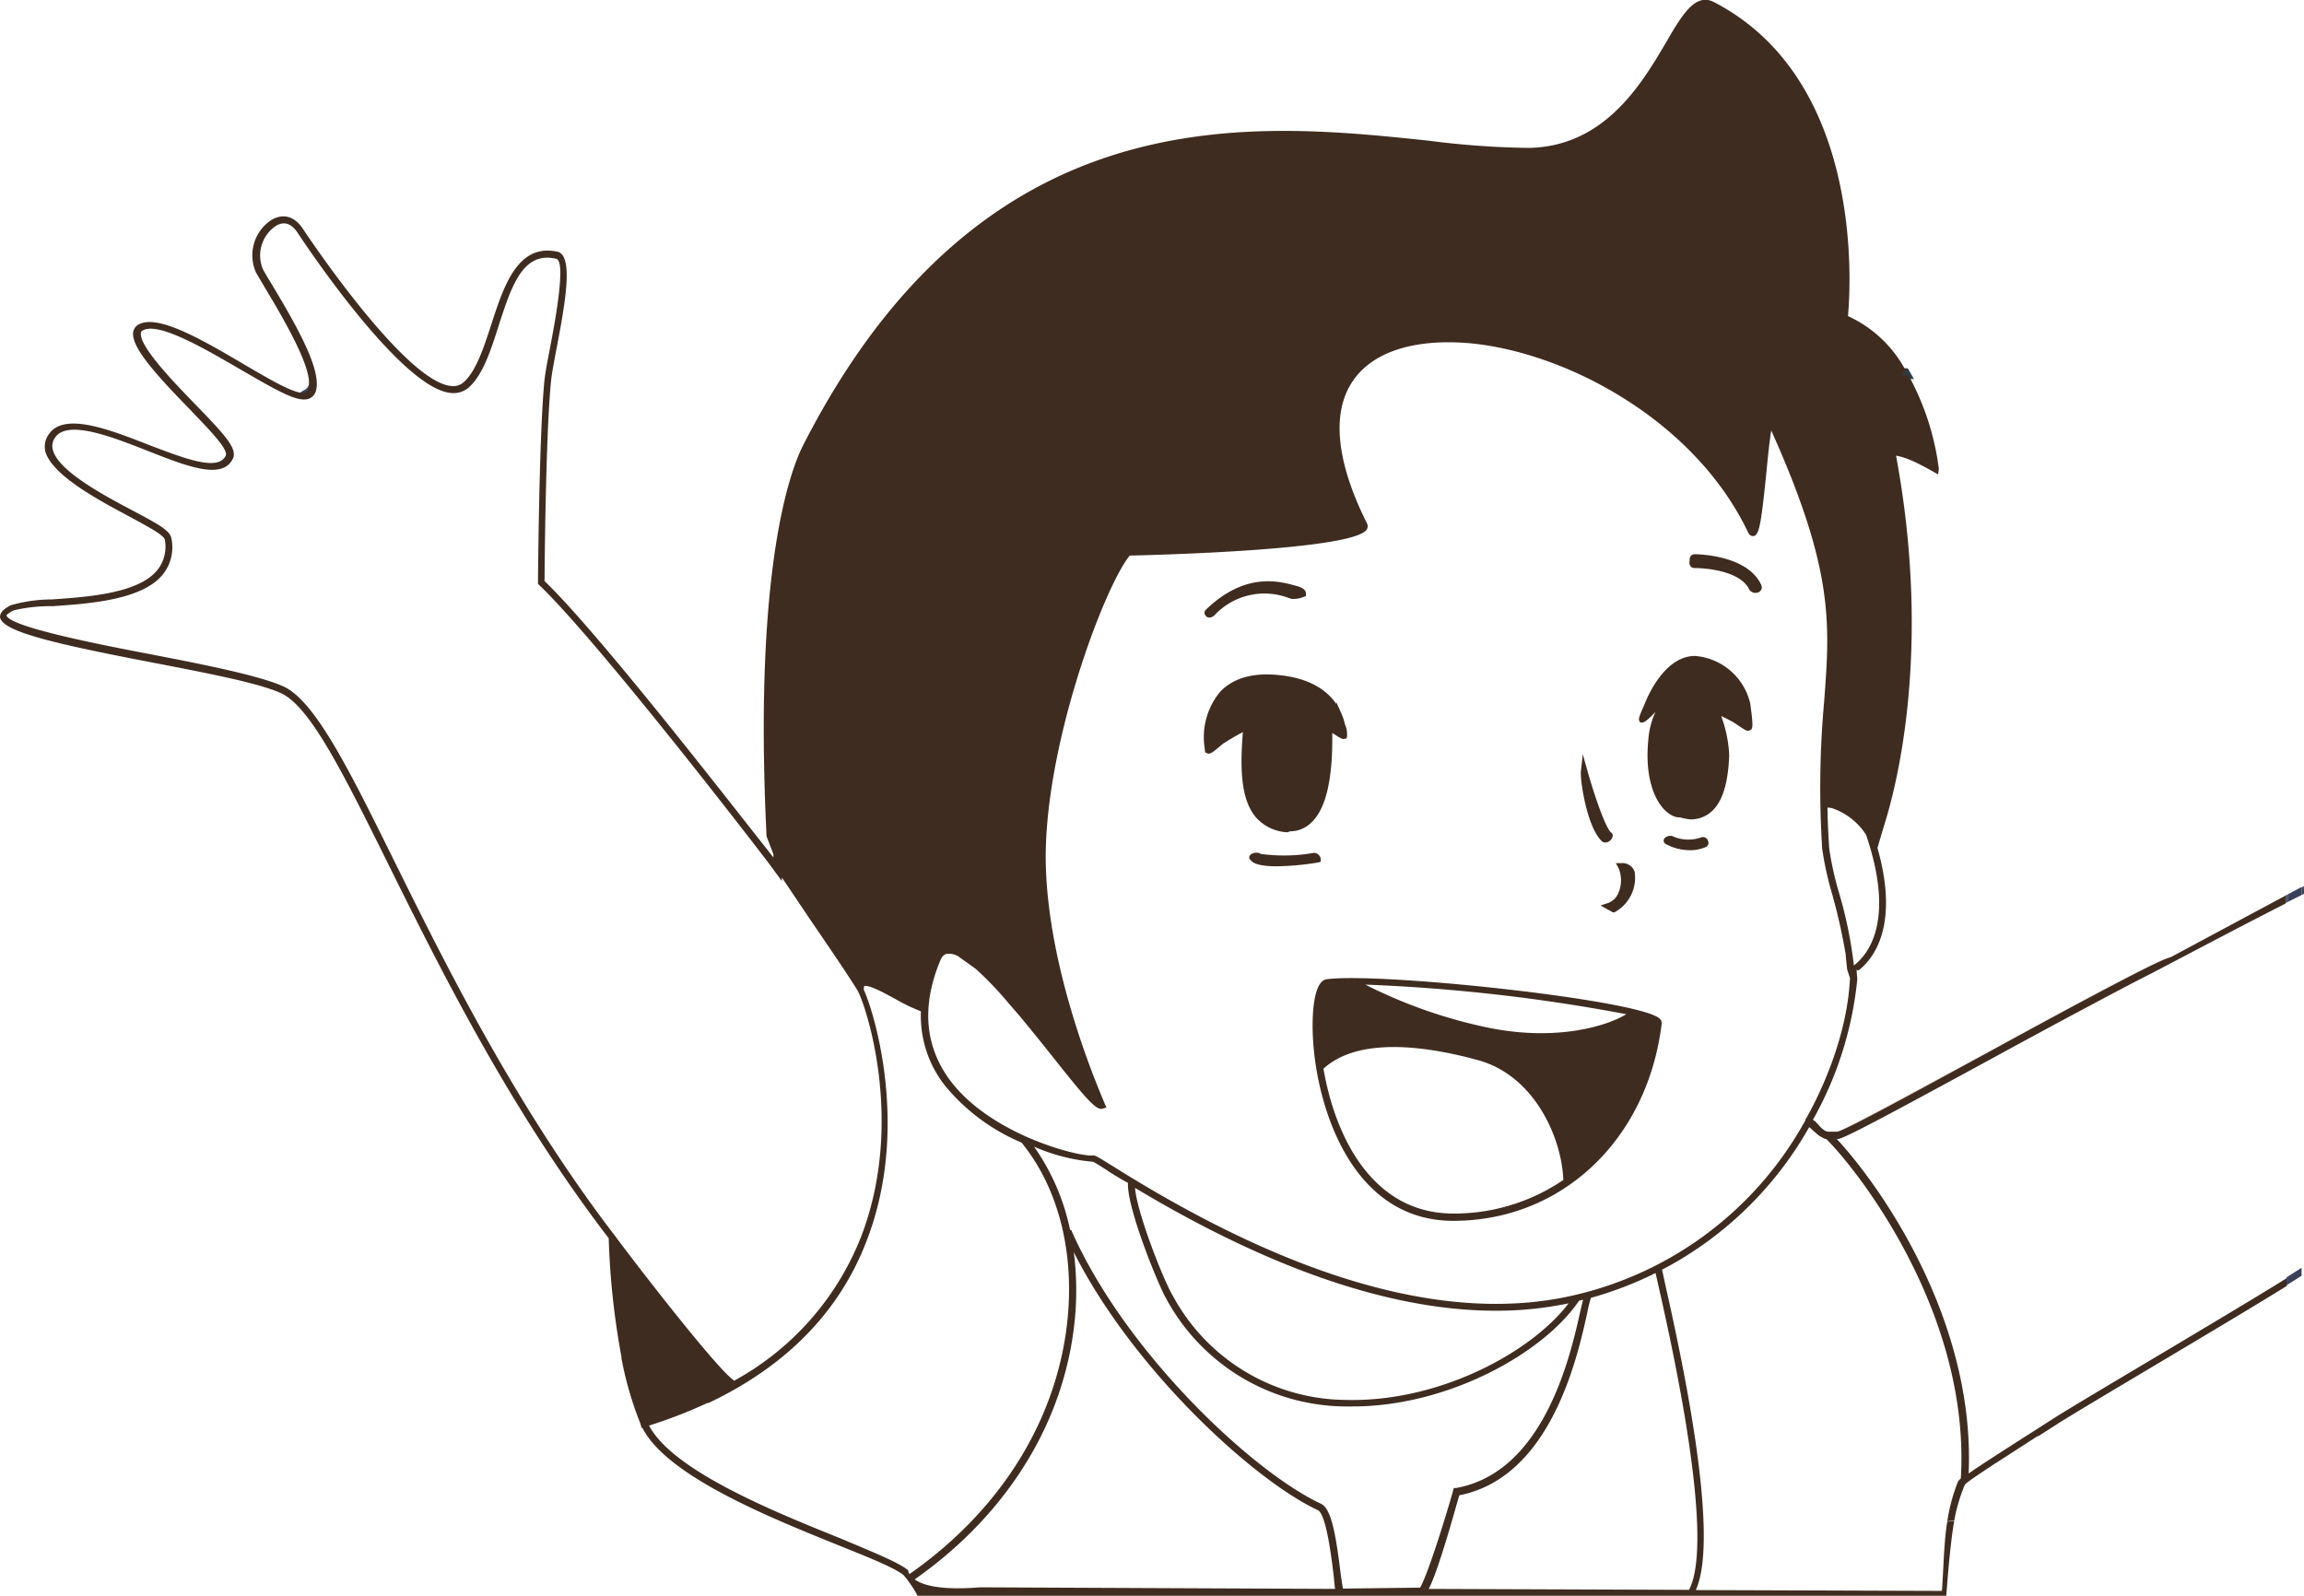 <svg xmlns="http://www.w3.org/2000/svg" viewBox="0 0 218.06 151.05"><defs><style>.cls-1{fill:#3f2c20;}.cls-2{fill:#3b405a;}.cls-3{fill:none;}.cls-4{fill:#323c40;stroke:#323c40;stroke-miterlimit:10;stroke-width:0.64px;}.cls-5{fill:#af6a41;}</style></defs><g id="Calque_2" data-name="Calque 2"><g id="Calque_3" data-name="Calque 3"><g id="Heidi"><path class="cls-1" d="M187.2,139.57l-.51.35Z"/><path class="cls-2" d="M29.18,37V36.9s0,0,0,0S29.19,36.93,29.18,37Z"/><path class="cls-1" d="M187.29,139.51l-.09.06Z"/><path class="cls-1" d="M186.69,139.92l0,0Z"/><path class="cls-2" d="M218.06,84.61l-.23.11V84l.22-.12Z"/><path class="cls-1" d="M124.28,98.56c.41,6.31,3.66,17,13.27,17,10.28,0,18.38-7.68,19.72-18.67a.58.58,0,0,0-.18-.46c-1.8-1.78-26.39-4.41-31.52-3.74C124.35,92.83,124.11,95.94,124.28,98.56Zm16.54-1.29a46.81,46.81,0,0,1-11.6-4.07,167.27,167.27,0,0,1,24.7,2.8C152.23,97.05,147.45,98.63,140.82,97.27Zm-15.56,3.89c3.34-3.06,9.78-2.14,14.63-.81,5.39,1.48,7.93,7.42,8.07,11.34a18.35,18.35,0,0,1-10.41,3.18C129.66,114.87,126.28,107.18,125.26,101.16Z"/><path class="cls-1" d="M152.68,86a3.41,3.41,0,0,0,1.73-3.47c-.13-.57-.93-.57-.93-.57.56,1,.27,3.36-1.19,3.82Z"/><path class="cls-1" d="M151.48,85.71l.71-.23a1.71,1.71,0,0,0,1-1,3,3,0,0,0,0-2.3l-.26-.48h.54a1.22,1.22,0,0,1,1.24.82,3.72,3.72,0,0,1-1.92,3.84l-.14,0ZM154,83.84a2.76,2.76,0,0,0,.08-1.23.31.31,0,0,0-.11-.16A4,4,0,0,1,154,83.84Z"/><path class="cls-1" d="M87.41,95.82l.2-.63a16.11,16.11,0,0,1-2.31-1.14c-1.94-1.07-3.16-1.7-3.82-1.29a.89.89,0,0,0-.36.86l.66,0a.46.46,0,0,1,0-.26c.37-.23,2.11.73,3.15,1.31A17.07,17.07,0,0,0,87.41,95.82Z"/><path class="cls-1" d="M150,73.07s1.49,5.25,2.33,6c.2.08-.24.52-.45.37C150.53,78.21,149.87,73.92,150,73.07Z"/><path class="cls-1" d="M151.62,79.64c-1.4-1.29-2.07-5.69-2-6.6l.18-1.65.45,1.6c.56,2,1.64,5.24,2.2,5.79a.37.37,0,0,1,.19.3.74.74,0,0,1-.71.67A.54.54,0,0,1,151.62,79.64Zm0-1c-.15-.29-.31-.64-.47-1A6.48,6.48,0,0,0,151.61,78.62Z"/><path class="cls-1" d="M119.15,81.07a15.9,15.9,0,0,0,5.2-.07c.22,0,.38.26.29.28a25.23,25.23,0,0,1-3.89.35,3.53,3.53,0,0,1-2.21-.45C118.4,81.06,119,80.9,119.15,81.07Z"/><path class="cls-1" d="M120.75,82a25.78,25.78,0,0,0,4-.36l.25-.07,0-.29a.68.68,0,0,0-.6-.55h-.06l0,0a16.18,16.18,0,0,1-5,.1.85.85,0,0,0-.68-.08c-.3.08-.39.23-.42.35l0,.19.17.17C118.64,81.77,119.42,82,120.75,82Z"/><path class="cls-1" d="M158.08,79.44a4,4,0,0,0,3.09.14c.11,0,.3.28.14.34a3.58,3.58,0,0,1-1.36.27,4.77,4.77,0,0,1-2.13-.56C157.67,79.55,158,79.43,158.08,79.44Z"/><path class="cls-1" d="M157.68,79.91a.37.37,0,0,1-.21-.43c.08-.28.48-.37.63-.36l.13,0a3.62,3.62,0,0,0,2.84.12.51.51,0,0,1,.59.37.43.43,0,0,1-.22.57,3.78,3.78,0,0,1-1.49.3A5,5,0,0,1,157.68,79.91Zm3.51-.29h0ZM158,79.35h0Z"/><path class="cls-1" d="M125.75,69c.09,3.32-.07,9.83-3.91,9.53-4.37-.33-4.33-5-3.92-9.72-1,.54-1.86,1-2.4,1.38-.26.17-1.21,1.09-1.23.86l-.07-.56a6.34,6.34,0,0,1,1.44-4.76c1.13-1.17,2.83-1.67,5.06-1.48,3.78.32,5.25,2,5.88,3.42h0l0,0a6.84,6.84,0,0,1,.36,1.09,2.44,2.44,0,0,1,.18,1"/><path class="cls-1" d="M121.86,78.78a4.22,4.22,0,0,1-3-1.42c-1.52-1.79-1.47-5-1.23-8.06-.66.35-1.29.72-1.87,1.09l-.35.29c-.66.56-.89.73-1.15.63l-.2-.1-.09-.75a6.7,6.7,0,0,1,1.53-5h0c1.2-1.25,3-1.78,5.31-1.58,2.66.22,4.56,1.15,5.66,2.75l0-.17.45,1v0l0,0a6.16,6.16,0,0,1,.38,1.12,2.29,2.29,0,0,1,.18,1.17l-.05.17-.15,0c-.14.06-.28.06-.9-.36l-.29-.18c.06,4.35-.59,7.2-2,8.5a2.86,2.86,0,0,1-2,.81Z"/><path class="cls-1" d="M155.86,66.8c.07-.18,1.68-4.46,4.53-4.46h0a5.59,5.59,0,0,1,5,4.82h0s0,.11,0,.27,0,.07,0,.1a3.94,3.94,0,0,1,0,1.21,7,7,0,0,1-1.27-.73,18.16,18.16,0,0,0-2-.94,11.64,11.64,0,0,1,1.06,4.3c-.09,2.66-.63,4.36-1.65,5.2a2.65,2.65,0,0,1-1.73.58,6.14,6.14,0,0,1-.95-.09l-.2,0c-1.29-.18-3-2.55-2.52-7.06a5.25,5.25,0,0,1,1.44-3.53,3.13,3.13,0,0,0-1.34.72s-.83.92-1,.89S155.86,66.8,155.86,66.8Z"/><path class="cls-1" d="M159,77.37l-.19,0c-1.46-.2-3.29-2.64-2.8-7.41a7.58,7.58,0,0,1,.67-2.57h0c-.95,1-1.14,1-1.28,1l-.17,0-.07-.14c-.07-.13-.13-.24.45-1.5.2-.53,1.83-4.66,4.82-4.66a5.84,5.84,0,0,1,5.22,4.5l0,0,.13,1c.14,1.24.09,1.44-.17,1.54s-.27.11-1.53-.75c-.39-.22-.79-.42-1.18-.6a12.28,12.28,0,0,1,.76,3.69c-.1,2.75-.67,4.53-1.77,5.43a2.93,2.93,0,0,1-1.93.66A6.34,6.34,0,0,1,159,77.37Z"/><path class="cls-1" d="M114.37,57.93c3.59-3.46,6.67-2.6,8.15-2.19.22.07.76.2.76.46a2.56,2.56,0,0,1-.93.18,6.91,6.91,0,0,0-7.7,1.71c-.09.06-.09.13-.17.08S114.25,58,114.37,57.93Z"/><path class="cls-1" d="M114.29,58.43a.55.55,0,0,1-.29-.38.43.43,0,0,1,.14-.35c3.73-3.58,6.93-2.69,8.51-2.25.33.09.95.26.95.75v.22l-.21.08a2.61,2.61,0,0,1-1.13.19l-.25-.07a6.46,6.46,0,0,0-7.14,1.7l-.06,0a.39.39,0,0,1-.28.13A.49.49,0,0,1,114.29,58.43Zm8.15-2.38c-.25-.07-.55-.15-.89-.22l.63.17.25.07h.07Z"/><path class="cls-1" d="M160.23,53c0-.21.1-.23.16-.23s4.76,0,6,2.69c.05.19,0,.24,0,.28a.41.41,0,0,1-.5-.08c-.88-1.89-4.25-2.23-5.45-2.23C160.15,53.41,160.22,53.2,160.23,53Z"/><path class="cls-1" d="M165.75,56a.46.46,0,0,1-.21-.23c-.77-1.6-3.7-2-5.16-2a.48.48,0,0,1-.37-.16.61.61,0,0,1-.1-.51V53c0-.4.27-.54.48-.54.05,0,5,0,6.31,2.93a.51.51,0,0,1-.19.63.74.74,0,0,1-.37.1A.68.68,0,0,1,165.75,56Zm-5.21-2.88a10.25,10.25,0,0,1,1.51.14,11.71,11.71,0,0,0-1.5-.17Z"/><path class="cls-2" d="M173,107.85h0Z"/><path class="cls-2" d="M173.89,107.78h0a3,3,0,0,1-.42.06A3,3,0,0,0,173.89,107.78Z"/><polygon class="cls-2" points="173.03 107.85 173.03 107.85 173.03 107.85 173.03 107.85"/><path class="cls-2" d="M173.44,107.84h0Z"/><polygon class="cls-2" points="173.03 107.85 173.03 107.85 173.03 107.85 173.03 107.85"/><polygon class="cls-2" points="171.22 106.68 171.22 106.68 171.22 106.68 171.22 106.68"/><path class="cls-3" d="M173.33,106.48a4,4,0,0,1-1.76-.42,33.86,33.86,0,0,0,4.2-13.3"/><polygon class="cls-2" points="167.33 40.22 167.32 40.22 167.62 40.09 167.33 40.22"/><path class="cls-3" d="M29.18,37V36.9s0,0,0,0S29.19,36.93,29.18,37Z"/><path class="cls-4" d="M180.09,35.56v-.38h.29c.08.13.16.25.23.38Z"/><path class="cls-2" d="M173.79,107.13h0Z"/><path class="cls-5" d="M173.87,107.12c.74-.17,6-3,14-7.4,7.51-4.08,15.27-8.3,17.13-9l.47-.18v0l-.47.17c-1.85.7-10,5.11-17.12,9-6.81,3.71-13.25,7.22-14,7.4a.1.1,0,0,0-.09,0Z"/><path class="cls-1" d="M194.64,134.75c2.64-1.7,15.81-9.41,21.76-13.1v0C210.84,125.12,197.24,133.08,194.64,134.75Z"/><path class="cls-2" d="M216.49,121.6l1.34-.84h0l-1.34.85Z"/><path class="cls-2" d="M217.83,120.76v0c-.34.22-.81.52-1.34.84v0Z"/><path class="cls-5" d="M203.71,92.05c-6.06,3.2-12.28,6.52-15.48,8.26C194.08,97.12,200.56,93.6,203.71,92.05Z"/><path class="cls-2" d="M216.5,120.85l1.33-.85v.76l-1.34.84Z"/><path class="cls-1" d="M172.87,107.78a2.2,2.2,0,0,0,.36,0l.16-.06.36,0c3.5,3.69,13.23,16.65,12.57,31.76h0c1-.72,3.23-2.14,8-5.19,2.68-1.72,16.45-9.78,22.1-13.3v.74c-5.95,3.69-19.12,11.4-21.77,13.1l-1.73,1.11-.08,0-1.42.92-.25.16-1.07.69-.13.09-1,.64-.18.11-1.5,1-.09.06-.51.35,0,0-.37.27h0a2.46,2.46,0,0,0-.36.31,16.06,16.06,0,0,0-1,3.39l-.66.07a17.06,17.06,0,0,1,1-3.73,1.11,1.11,0,0,1,.28-.32c.93-15.54-9.64-29-12.6-32Z"/><path class="cls-2" d="M216.55,84.64l1.28-.68v.76l-1.28.64Z"/><path class="cls-2" d="M216.4,121.69l.09-.06,0,0-.07,0Z"/><path class="cls-2" d="M216.34,85.47l.21-.11"/><path class="cls-2" d="M216.5,120.85l-.1.06"/><path class="cls-2" d="M216.49,121.61l-.09.06v0l.09-.05Z"/><path class="cls-2" d="M216.49,121.61v0l-.09.06v0Z"/><path class="cls-2" d="M216.49,121.6l-.09.05v-.74l.1-.06Z"/><path class="cls-2" d="M216.34,85.47v-.71l.21-.12v.72Z"/><polygon class="cls-2" points="205.51 90.57 205.04 90.74 205.51 90.57 205.51 90.57"/><path class="cls-2" d="M29.26,35.9a.91.91,0,0,1-.41,1c-.51.24-.42.36-.42.36h.75s.38-.58.39-.62l.16-.67Z"/><path class="cls-5" d="M166.73,37.16s-1.3,1.86-1.2,2.37.36,1.81.36,1.81l1.07-.41,1.9-2.51-1.67-.61Z"/><path class="cls-1" d="M216.34,84.76l-10.83,5.81h0l-.47.17c-1.85.7-10,5.11-17.12,9-6.71,3.66-13,7.1-14,7.38h-.25l-.38,0H173c-.61-.09-1-.93-1.42-1.12a33.86,33.86,0,0,0,4.2-13.3v-.07l-.06-.71v0h0V91.8l.18.06c1.38-1.08,3.9-4.17,1.79-11.6l.59-2c1.11-3.44,4.63-16.46,1.17-35.13a6.21,6.21,0,0,1,1.25.37c1,.39,2.73,1.41,2.73,1.41l.07-.54a25,25,0,0,0-2.86-8.83h-.52v-.38h.29a11.71,11.71,0,0,0-5.51-5.24c.29-3.19,1.39-22.42-12.68-29.72-1.76-.91-3,1.17-4.53,3.8-2.32,3.94-5.82,9.87-13,10a80.74,80.74,0,0,1-9.45-.68C118.41,11.55,93,8.83,76,42.17c-1.13,2.23-4.71,11.42-3.45,37l.65,1.69v0l0,0,0,.31-.63-.81C70,77.14,57,60.3,51.64,55.1l-.1-.09v-.14c0-1.42.12-14,.62-18.87.07-.68.28-1.74.51-3,.9-4.63,1.58-8.81.1-9.17C49,23,47.68,27.07,46.5,30.71c-.73,2.23-1.41,4.34-2.57,5.43a1.52,1.52,0,0,1-1.29.39C38.16,36,28.78,21.83,28.69,21.69c-.8-1.22-1.88-1.53-3-.87a4,4,0,0,0-1.45,5l.81,1.37c2.45,4.08,4.65,8.08,4.13,9.66l0,0s0,0,0,0,0,.06-.05.09V36.9a.38.38,0,0,1-.22.24c-.8.3-3.11-1.07-5.8-2.64-3.78-2.23-8.07-4.75-9.92-3.82a1,1,0,0,0-.58.73c-.25,1.43,2.24,4.13,5.28,7.26,2,2.09,3.77,3.89,3.47,4.48-.75,1.48-3.87.25-7.18-1-3.83-1.5-8.17-3.21-9.59-1a2,2,0,0,0-.29,1.63C5,45,9.17,47.26,12.26,48.9c1.83,1,3.27,1.76,3.34,2.2a3.54,3.54,0,0,1-.69,2.84c-1.78,2.22-6.51,2.56-10,2.8a14.15,14.15,0,0,0-3.89.55C.31,57.66,0,58,0,58.41c.19,1.34,4.81,2.46,14.46,4.31,5.17,1,10,1.92,12.15,2.9,2.75,1.28,5.86,7.54,10.15,16.2,4.84,9.77,11.47,23.12,20.76,35.27l0,0,.09.12a73.47,73.47,0,0,0,1.21,11.24v.07l0,.06a32.62,32.62,0,0,0,1.77,6.12l.14.47.08,0c2.29,4.53,12,8.46,18.5,11.08,2.91,1.17,5.42,2.18,6.21,2.85a10.68,10.68,0,0,1,1.35,2H184.2c.13-1.78.41-5.25.76-7.14l-.66.07c-.32,1.77-.37,4.88-.51,6.56l-23.29-.08c2.36-5.22-1.46-22.54-2.91-29-.12-.54-.21-1-.29-1.32a34.19,34.19,0,0,0,13.93-13.5c.18.15.4.36.63.55a1.37,1.37,0,0,0,.18.16h0a1.45,1.45,0,0,0,.38.24,1.39,1.39,0,0,0,.6.23h.44a3,3,0,0,0,.42-.06l.13,0c.79-.18,5.15-2.52,14.21-7.45,5.85-3.19,12.33-6.71,15.48-8.26,4.88-2.57,9.63-5.06,12.63-6.58Zm-43-8.28A6.21,6.21,0,0,1,176.6,79h0l.08.22c2.62,7.87.21,11-1.11,12.08l-.11.09v0a40.4,40.4,0,0,0-1.41-6.89,29.31,29.31,0,0,1-.92-4.15c-.1-1.4-.15-2.69-.17-3.91ZM58.22,117h0l-.13-.17C48.8,104.67,42.17,91.31,37.34,81.55,33,72.76,29.84,66.42,26.88,65c-2.18-1-7.09-2-12.27-3-4.5-.86-13.82-2.64-14-3.77a2.45,2.45,0,0,1,.71-.46A15,15,0,0,1,5,57.38c3.57-.25,8.45-.6,10.41-3A4.12,4.12,0,0,0,16.23,51c-.11-.73-1-1.26-3.67-2.67C9.75,46.84,5.5,44.57,5,42.57a1.35,1.35,0,0,1,.2-1.13c1.15-1.77,5.41-.09,8.83,1.26,3.74,1.47,7,2.74,8,.74.48-.95-.68-2.21-3.59-5.21-2-2.06-5.31-5.49-5.1-6.72,0-.07,0-.16.23-.26,1.54-.77,6,1.87,9.32,3.8,3.46,2,5.31,3.07,6.35,2.69a1.09,1.09,0,0,0,.64-.67c.64-1.92-1.72-6.1-4.19-10.21l-.06-.1c-.31-.51-.56-.94-.74-1.26a3.37,3.37,0,0,1,1.21-4.11c.78-.48,1.48-.25,2.08.66.39.6,9.62,14.58,14.42,15.14a2.22,2.22,0,0,0,1.83-.57c1.28-1.2,2-3.39,2.74-5.71,1.24-3.85,2.31-7.16,5.48-6.41.66.16.46,3-.59,8.41-.24,1.24-.44,2.31-.52,3-.48,4.67-.6,16.65-.62,19v.36l.2.19c5.78,5.58,21,25.39,21.62,26.23L74,83.4,74,83l0,.06,0,0h0c.82,1.22,1.76,2.61,2.69,4,1.84,2.69,3.73,5.47,4.46,6.68s4.56,12.41.34,23.34a26.62,26.62,0,0,1-12,13.61C67.91,129.65,60.45,120,58.22,117Zm27.71,31.62c-.87-.72-3.3-1.7-6.38-3-6.36-2.56-15.87-6.41-18.12-10.68a45.59,45.59,0,0,0,5.5-2.13l.11,0,0,0c7.38-3.5,12.44-8.66,15-15.41,4.31-11.16.3-22.75-.39-23.91l-.17-.27.58-.18,3.6,1.62,1.53.58a10.68,10.68,0,0,0,2.23,7.5,18.8,18.8,0,0,0,7.26,5.41l0,0c3.66,4.49,5.19,11,4.21,17.94-1.28,9-6.54,17.13-14.82,22.91A2,2,0,0,1,85.93,148.59Zm6.81,1.63c-3.79.31-5.44-.22-6.17-.75,8.38-5.88,13.72-14.15,15-23.3a28.6,28.6,0,0,0,.06-7.67c5.55,11,16.9,21.51,23.1,24.42.78.37,1.28,4.44,1.47,6,.07.6.11,1.15.16,1.45Zm34.36.12c-.06-.34-.17-1.06-.23-1.53-.46-3.78-.91-6.05-1.83-6.49-6.46-3-18.58-14.36-23.66-25.93l-.1,0a21.22,21.22,0,0,0-3.41-7.88,17.69,17.69,0,0,0,5.58,1.43c.19.08.85.49,1.61,1,.57.36,1.14.7,1.7,1-.15,2.19,2.74,9.42,3.64,11a19.41,19.41,0,0,0,16.86,10.16H128c9.13,0,18.15-5.11,21.44-10l.39-.11q-.1.41-.24,1c-.93,4.19-3.4,15.34-11.79,16.83l-.21,0-.05.2c0,.07-2.15,7.46-3.13,9.23Zm-19.68-37.93c12.89,7.73,24.33,11.63,34.16,11.63a33.51,33.51,0,0,0,6.88-.7c-3.59,4.71-12.38,9.41-21.19,9.14A18.76,18.76,0,0,1,111,122.65C110.07,121.09,107.58,114.7,107.42,112.41Zm52.45,38.05h0l-24.65-.09c.94-1.78,2.55-7.7,2.89-8.86,8.66-1.7,11.17-13,12.12-17.3a13.26,13.26,0,0,1,.34-1.39,34.41,34.41,0,0,0,6.12-2.35c.07.32.16.69.26,1.16C158.27,127.47,162.33,145.73,159.87,150.46Zm11-44.43-.16.27h0a33.56,33.56,0,0,1-21.56,16.23c-11.75,2.81-26.46-1.27-43.74-12.12-1.62-1-1.77-1.1-2-1.07-1.21.15-9.46-1.86-13.41-7-2.48-3.27-2.81-7.12-1-11.47.21-.5.48-.6.67-.62a1.75,1.75,0,0,1,1,.23l1.69,1.21a31.8,31.8,0,0,1,2.55,2.6l1.61,1.87c1.1,1.32,2.18,2.67,3.11,3.84,3.25,4.1,4.14,5.11,4.75,4.91l.34-.11-.15-.32c0-.12-5.34-11.77-5.59-22.69s5.5-26.24,7.94-29.23c3.88-.09,21.32-.6,22.44-2.48a.59.59,0,0,0,0-.6C126.48,43.73,126,39.12,128,36.12c1.81-2.73,5.58-4,10.61-3.67,9.18.65,21.71,7.16,26.84,17.95.17.34.4.36.51.34.53-.09.71-1,1.23-6.14.13-1.37.3-3,.45-3.85,5.93,13.23,5.57,18.22,5,25.71a90.56,90.56,0,0,0-.18,13.89,30.59,30.59,0,0,0,.94,4.27,55.32,55.32,0,0,1,1.28,5.7h0a.22.22,0,0,1,0,.08l.14,1.36.27.82,0,0C174.8,98.94,171.52,104.89,170.86,106Z"/></g></g></g></svg>